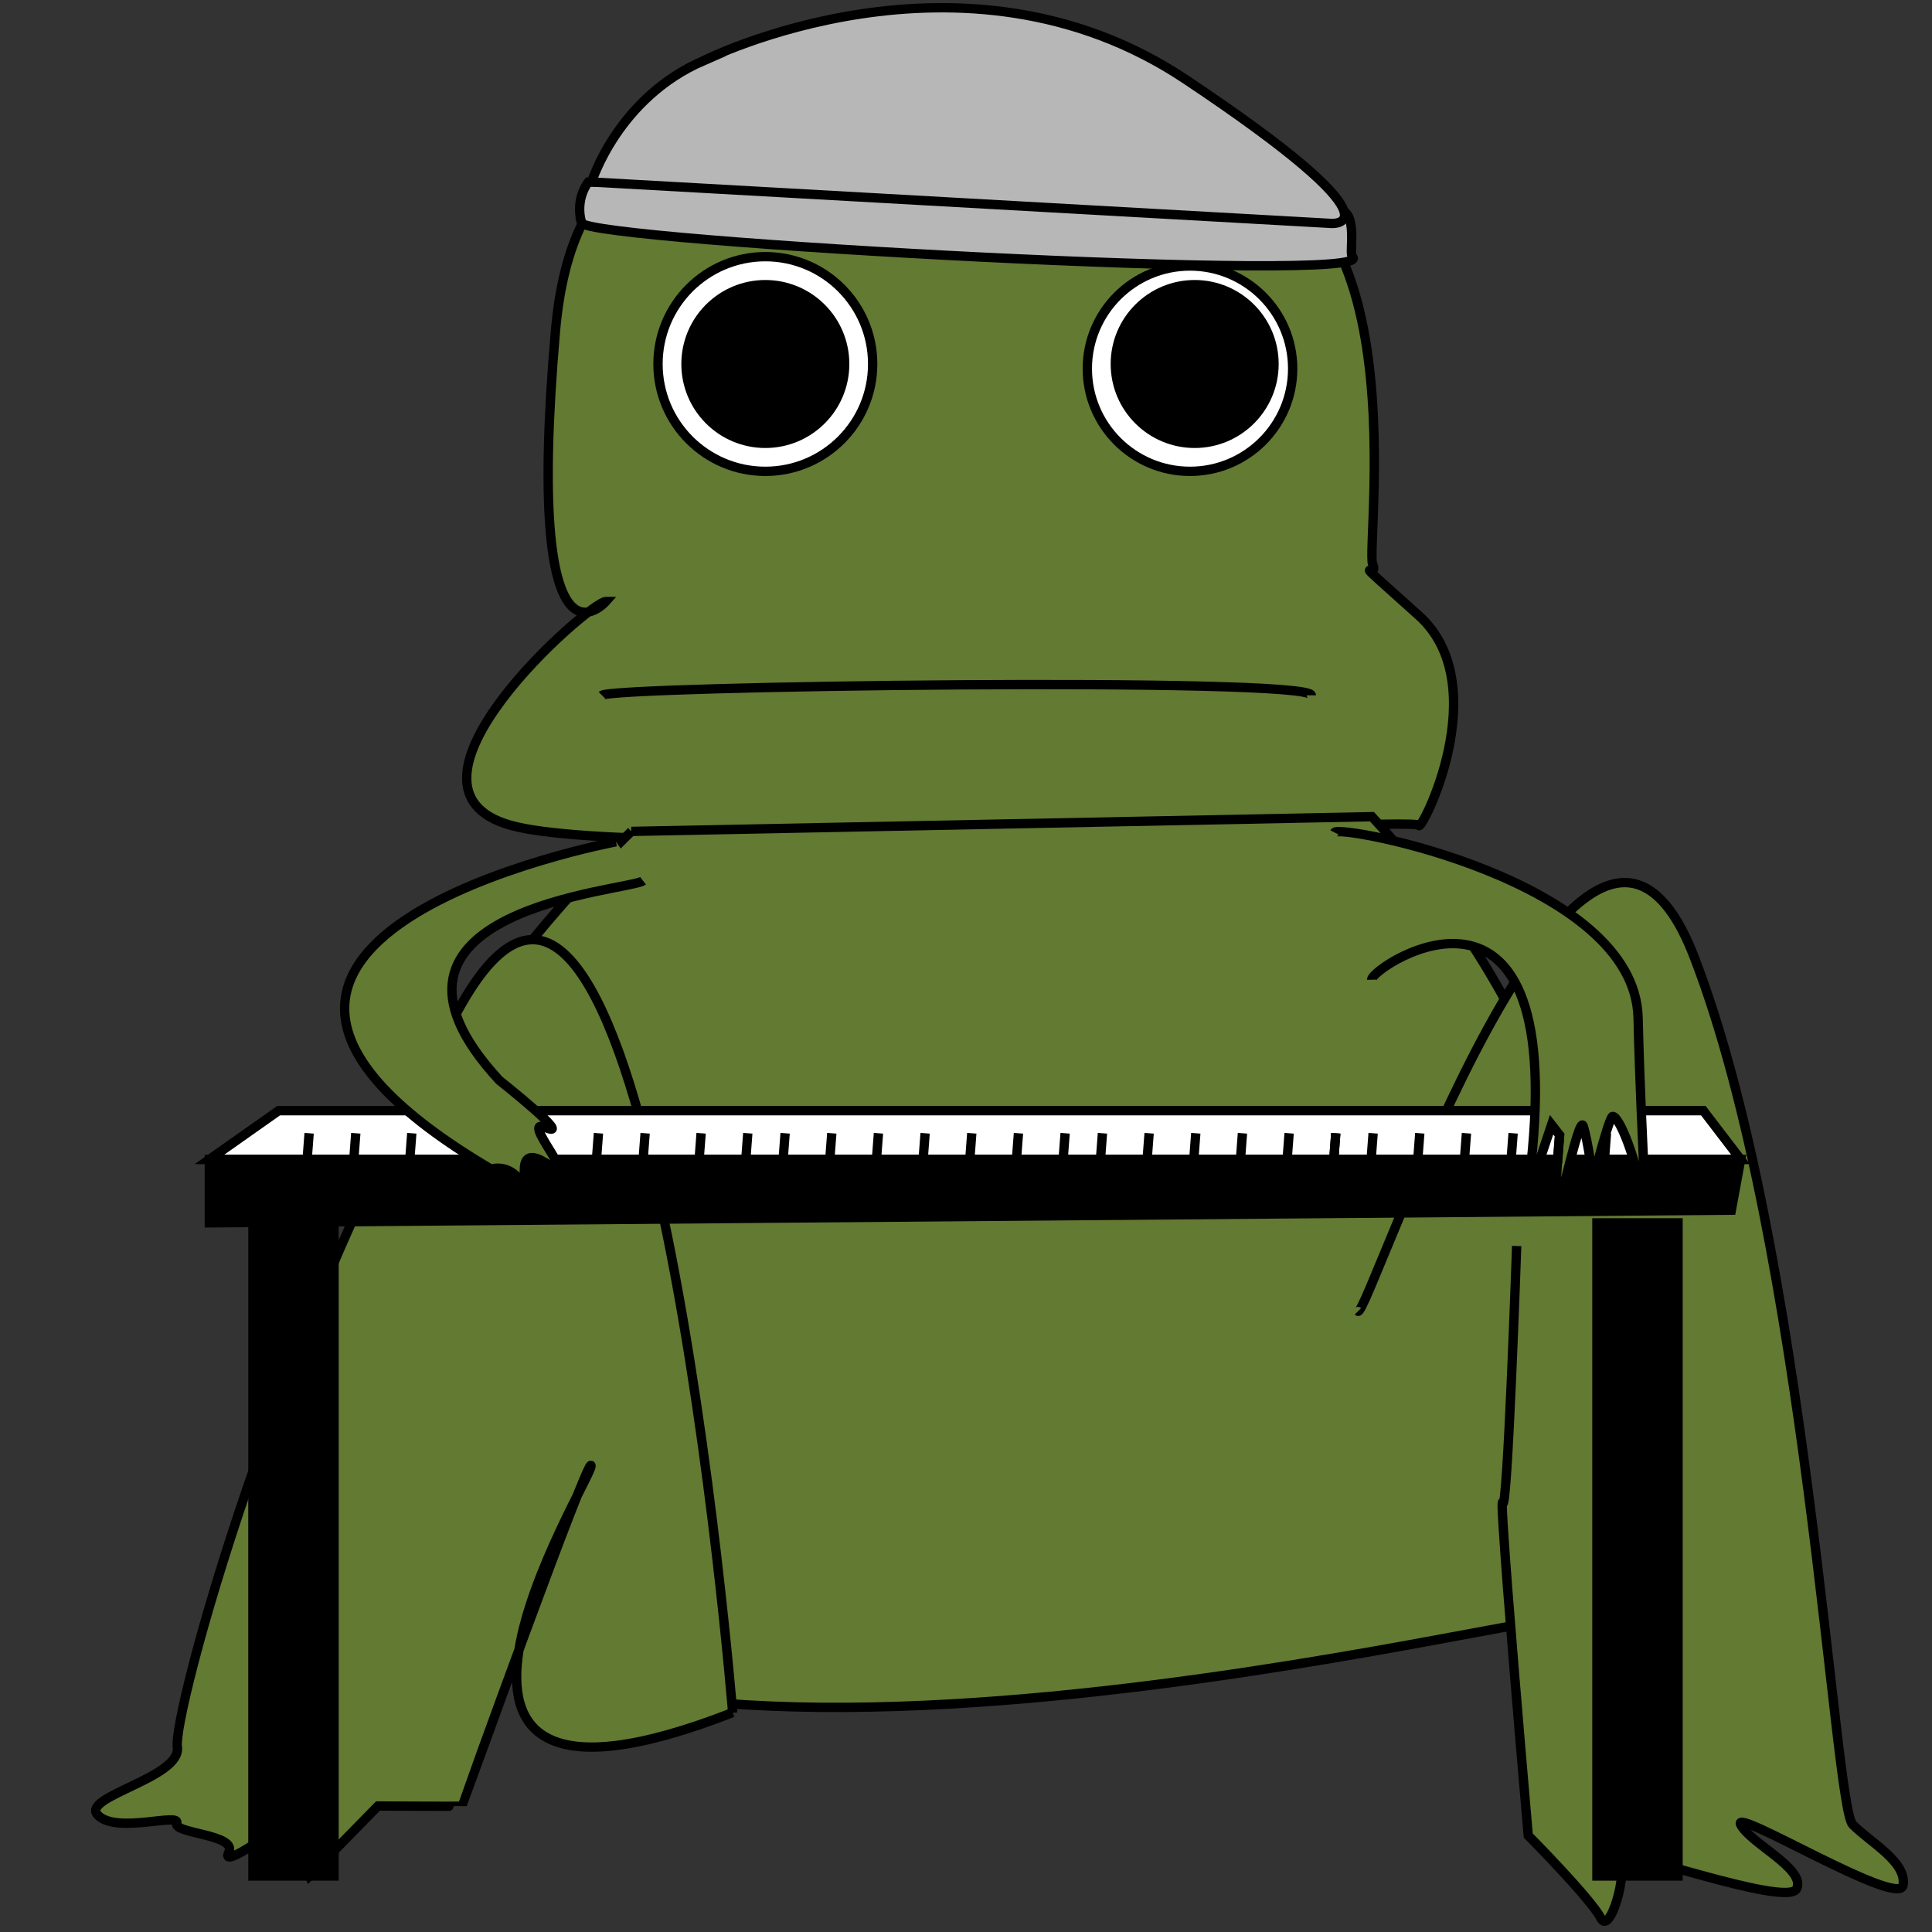 <?xml version="1.0" encoding="UTF-8"?>
<svg xmlns="http://www.w3.org/2000/svg" viewBox="0 0 207 207">
  <rect x="0" y="0" width="207" height="207" fill="#333333" stroke="none"/>
  <defs>
    <style>
      .cls-1 {
        fill: #000;
      }

      .cls-1, .cls-2, .cls-3, .cls-4 {
        stroke: #000;
        stroke-miterlimit: 10;
      }

      .cls-2 {
        fill: #fff;
      }

      .cls-3 {
        fill: #b7b7b7;
      }

      .cls-4 {
        fill: #627a32;
      }
    </style>
  </defs>
  <g id="Layer_1" data-name="Layer 1">
    <path class="cls-4" d="M64.9,64.45c-1.69,0-24.56,19.98-10.16,23.98s97.13-1,97.27,0,8.33-14.99,0-22.48c-8.33-7.49-4.09-3.5-4.94-5.5s6.07-48.81-22.02-40.96c-21.54,6.01-62.15-22.95-65.54,16.01s5.4,28.95,5.4,28.95Z"/>
    <path class="cls-4" d="M64.5,74.5c1-1,76-2,76,0"/>
    <circle class="cls-2" cx="82" cy="39" r="11.5"/>
    <circle class="cls-2" cx="127.5" cy="39.5" r="11"/>
    <path class="cls-4" d="M67.65,89.08s-49.11,46.42-26.92,78.42,127.05,4,127.05,6,18.11-44-20.79-86l-79.35,1.58Z"/>
  </g>
  <g id="legs">
    <path class="cls-4" d="M78.5,183.5s-9-111-29-76-31,76.32-30.5,79.66-10.5,5.34-8.5,7.34,8.86-.33,8.43.83,6.57,1.17,5.57,3.17,6-3.15,6-3.15l2.65,5.65,7.35-7.5s9,.05,9,.02,13.67-37.93,13.83-36.48-25.83,42.45,15.17,26.45Z"/>
  </g>
  <g id="arms">
    <path class="cls-4" d="M162.5,133.5s-1,29-1.5,27.52c-.17-.51.1,3.52.52,9.04.82,10.57,2.22,26.6,2.22,26.6,0,0,6.76,6.83,7.76,8.83s3-5,2-6.5,18,5.5,19,3.37-5-4.87-6-6.87,17,9,17.4,6.5-3.4-4.5-5.4-6.5-5-62-17-93-35,39-36,38"/>
    <circle class="cls-1" cx="82" cy="39" r="8.5"/>
    <circle class="cls-1" cx="128" cy="39" r="8.5"/>
    <polygon class="cls-2" points="29.85 119 182.5 119 186.5 124.23 22.43 124.23 29.85 119"/>
    <polygon class="cls-1" points="22.43 131.02 185.5 129.66 186.5 124.23 22.43 124.23 22.43 131.02"/>
    <rect class="cls-1" x="27.1" y="131.02" width="8.69" height="69.98"/>
    <rect class="cls-1" x="171.1" y="131.02" width="8.69" height="69.98"/>
    <path class="cls-4" d="M68.9,94.37c-1.4,1.09-32.4,2.99-15.4,21.38,0,0,8,6.34,5,5.07s4,6.34,0,3.8-1.31,4-2.66,2-3.23-1.36-3.23-1.36c-41.89-24.71,13.39-35.07,13.39-35.07"/>
    <path class="cls-4" d="M142.98,89.19c.46-.91,32.18,5.1,32.53,19.86.36,14.76,1.21,21.92.12,17.44-1.09-4.48-2.42-7.02-2.86-6.87s-2.74,9.08-2.29,8.19-.41-5.82-.85-7.16-2.63,9.53-2.9,9,.36-8.05.36-8.05l-.85-1.09-2.7,8.07c5.83-39.84-16.62-25.07-16.58-23.61"/>
    <line class="cls-2" x1="63.88" y1="124.58" x2="64.12" y2="121.42"/>
    <line class="cls-2" x1="68.88" y1="124.58" x2="69.12" y2="121.42"/>
    <line class="cls-2" x1="74.88" y1="124.58" x2="75.12" y2="121.42"/>
    <line class="cls-2" x1="32.88" y1="124.58" x2="33.12" y2="121.42"/>
    <line class="cls-2" x1="37.88" y1="124.58" x2="38.12" y2="121.42"/>
    <line class="cls-2" x1="43.88" y1="124.58" x2="44.12" y2="121.42"/>
    <line class="cls-2" x1="79.88" y1="124.58" x2="80.12" y2="121.42"/>
    <line class="cls-2" x1="83.88" y1="124.58" x2="84.12" y2="121.42"/>
    <line class="cls-2" x1="88.88" y1="124.58" x2="89.12" y2="121.42"/>
    <line class="cls-2" x1="93.88" y1="124.58" x2="94.12" y2="121.42"/>
    <line class="cls-2" x1="98.88" y1="124.58" x2="99.12" y2="121.42"/>
    <line class="cls-2" x1="103.88" y1="124.58" x2="104.12" y2="121.42"/>
    <line class="cls-2" x1="108.88" y1="124.58" x2="109.12" y2="121.42"/>
    <line class="cls-2" x1="113.88" y1="124.58" x2="114.12" y2="121.42"/>
    <line class="cls-2" x1="117.88" y1="124.58" x2="118.12" y2="121.42"/>
    <line class="cls-2" x1="122.88" y1="124.58" x2="123.12" y2="121.42"/>
    <line class="cls-2" x1="127.88" y1="124.58" x2="128.12" y2="121.42"/>
    <line class="cls-2" x1="132.88" y1="124.58" x2="133.12" y2="121.42"/>
    <line class="cls-2" x1="137.88" y1="124.58" x2="138.12" y2="121.42"/>
    <line class="cls-2" x1="142.88" y1="124.58" x2="143.12" y2="121.42"/>
    <line class="cls-2" x1="142.88" y1="124.58" x2="143.12" y2="121.42"/>
    <line class="cls-2" x1="146.88" y1="124.58" x2="147.12" y2="121.42"/>
    <line class="cls-2" x1="151.88" y1="124.58" x2="152.12" y2="121.42"/>
    <line class="cls-2" x1="156.88" y1="124.58" x2="157.12" y2="121.42"/>
    <line class="cls-2" x1="161.88" y1="124.58" x2="162.12" y2="121.42"/>
    <line class="cls-2" x1="166.88" y1="124.58" x2="167.12" y2="121.42"/>
    <line class="cls-2" x1="171.88" y1="124.58" x2="172.12" y2="121.42"/>
    <path class="cls-3" d="M62.3,23.87c.55,1.96,86.16,6.63,82.59,3.63-.38-.32.62-4.64-1.27-5-15.88-2.99-80.58-3-80.58-3,0,0-1.46,1.74-.73,4.37Z"/>
    <path class="cls-3" d="M75.38,6.5s27.66-14,51.64,2c23.98,16,15.64,15.44,15.64,15.44l-79.27-4.44s2.77-9,11.99-13Z"/>
  </g>
</svg>